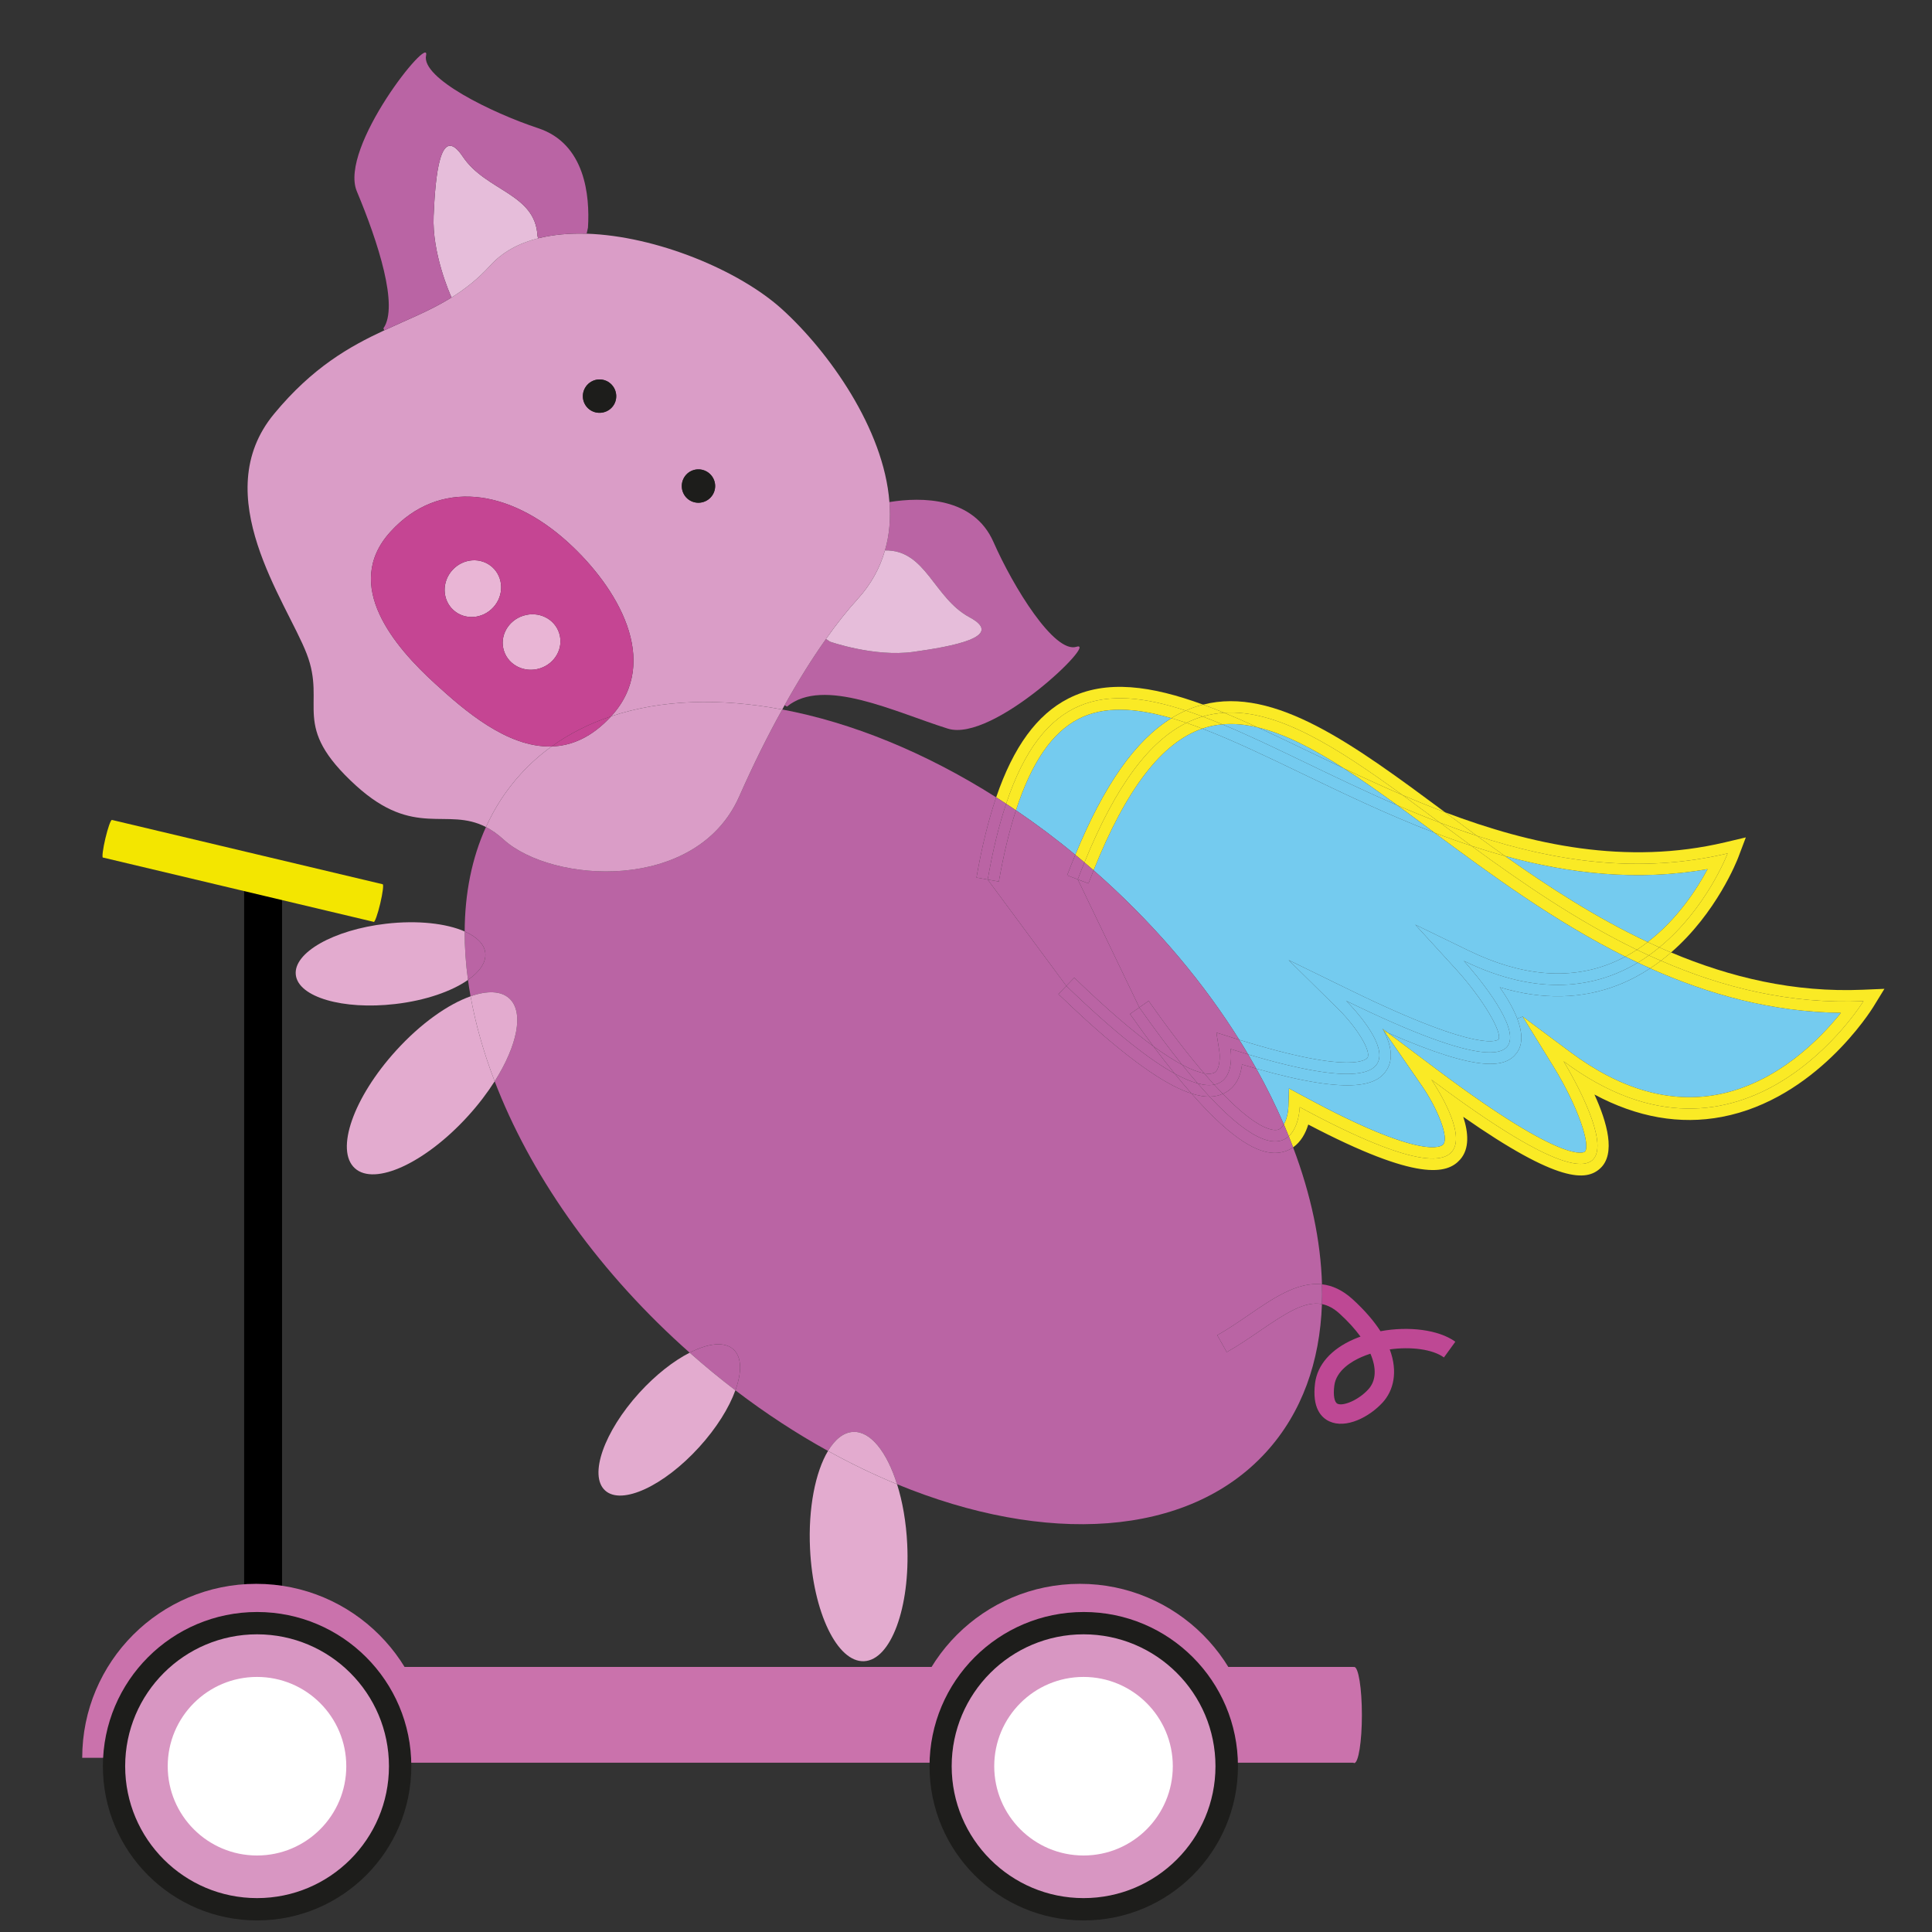 <?xml version="1.0" encoding="UTF-8"?>
<!-- Created with Inkscape (http://www.inkscape.org/) -->
<svg width="64" height="64" version="1.1" viewBox="0 0 16.933 16.933" xmlns="http://www.w3.org/2000/svg" xmlns:cc="http://creativecommons.org/ns#" xmlns:dc="http://purl.org/dc/elements/1.1/" xmlns:rdf="http://www.w3.org/1999/02/22-rdf-syntax-ns#">
 <rect x="0" y="0" width="16.933" height="16.933" fill="#333333" stroke="none"/>
 <defs>
  <clipPath id="clipPath742">
   <path d="m117.92 432.34h244.51v-36.306h-244.51z"/>
  </clipPath>
  <clipPath id="clipPath410">
   <path d="m152.42 751.89h341.58v-335.7h-341.58z"/>
  </clipPath>
 </defs>
 <g transform="translate(0 -280.07)">
  <g transform="matrix(.042 0 0 -.042 -4.232 312.11)">
   <g clip-path="url(#clipPath410)">
    <g transform="translate(484.92 551.5)">
     <path d="m0 0c-4.23-5.3-13.27-14.67-25.7-17.05-9.99-1.9-20.33 1.07-30.75 8.85l-9.96 7.42-1.12-0.45c-0.83 2.16-2.17 4.44-3.65 6.56 8.86-2.67 17.19-2.5 24.83 0.53 2.36 0.94 4.54 2.1 6.54 3.43 12.19-5.45 25.43-9.12 39.81-9.29" fill="#74cbef"/>
    </g>
    <g transform="translate(457.1 581.49)">
     <path d="m0 0c-2.2-4.1-6.28-10.45-12.5-15.22-10.72 5.05-20.64 11.48-29.79 17.96 13.34-3.66 27.54-5.32 42.29-2.74" fill="#74cbef"/>
    </g>
    <g transform="translate(449.48,564.1)">
     <path d="m0 0c-0.68-0.6-1.39-1.17-2.12-1.73-0.85 0.36-1.69 0.73-2.52 1.11 0.76 0.54 1.49 1.1 2.19 1.68 0.81-0.37 1.63-0.72 2.45-1.06" fill="#faea25"/>
    </g>
    <g transform="translate(447.36 562.37)">
     <path d="m0 0c-0.73-0.55-1.47-1.08-2.25-1.58-0.87 0.38-1.73 0.78-2.58 1.18 0.8 0.48 1.57 0.99 2.31 1.51 0.83-0.38 1.67-0.75 2.52-1.11" fill="#faea25"/>
    </g>
    <g transform="translate(444.6 566.27)">
     <path d="m0 0c0.8-0.38 1.61-0.75 2.43-1.11-0.7-0.58-1.43-1.14-2.19-1.68-0.84 0.39-1.67 0.78-2.49 1.18 0.78 0.51 1.53 1.04 2.25 1.61" fill="#faea25"/>
    </g>
    <g transform="translate(442.35 564.66)">
     <path d="m0 0c0.82-0.4 1.65-0.79 2.49-1.18-0.74-0.52-1.51-1.03-2.31-1.51-0.87 0.41-1.74 0.83-2.6 1.26 0.83 0.45 1.64 0.92 2.42 1.43" fill="#faea25"/>
    </g>
    <g transform="translate(444.6 566.27)">
     <path d="m0 0c-0.72-0.57-1.47-1.1-2.25-1.61-12.57 6.09-24.03 14-34.56 21.7 2.31-0.77 4.65-1.48 7.02-2.13 9.15-6.48 19.07-12.91 29.79-17.96" fill="#faea25"/>
    </g>
    <g transform="translate(402.34 593.34)">
     <path d="m0 0c17.97-6.8 37.8-11.11 58.39-6.26l4.35 1.03-1.58-4.18c-0.23-0.6-4.49-11.56-14.02-19.83-0.82 0.34-1.64 0.69-2.45 1.06 9.88 8.11 14.25 19.61 14.25 19.61-18.43-4.35-36.02-1.66-52.32 3.67-2.26 1.66-4.46 3.29-6.62 4.9" fill="#faea25"/>
    </g>
    <g transform="translate(400.08 589.1)">
     <path d="m0 0c11.8-8.74 25.02-18.49 39.85-25.87-1-0.53-2.04-1.02-3.12-1.45-8.75-3.48-18.7-2.57-29.55 2.7l-11.17 5.42 8.38-9.16c5.94-6.49 9.9-13.55 8.98-14.78-0.02-0.03-2.96-3.37-30.73 10.18l-13.05 6.37 10.34-10.2c3.95-3.89 6.93-8.83 6.12-10.17-0.09-0.16-2.61-3.78-26.76 3.74-7.25 11.58-16.67 22.92-28.04 33.26-0.78 0.71-1.57 1.41-2.36 2.11 6.8 16.97 14.24 26.66 22.68 29.56 6.46-2.46 13.48-5.84 20.89-9.41 8.51-4.1 17.74-8.54 27.54-12.3" fill="#74cbef"/>
    </g>
    <g transform="translate(418.51 550.72)">
     <path d="m0 0 6.51-10.57c5.13-8.34 7.73-16.45 6.46-17.62-0.15-0.13-3.91-3.06-30.58 16.92l-10.52 7.89c19.68-8.65 24.72-7.1 26.88-4.22 1.39 1.86 1.17 4.42 0.13 7.15z" fill="#74cbef"/>
    </g>
    <g transform="translate(408.96 588.44)">
     <path d="m0 0c16.3-5.33 33.89-8.02 52.32-3.67 0 0-4.37-11.5-14.25-19.61-0.82 0.36-1.63 0.73-2.43 1.11 6.22 4.77 10.3 11.12 12.5 15.22-14.75-2.58-28.95-0.92-42.29 2.74-1.99 1.41-3.94 2.82-5.85 4.21" fill="#faea25"/>
    </g>
    <g transform="translate(402.34 593.34)">
     <path d="m0 0c2.16-1.61 4.36-3.24 6.62-4.9-2.61 0.86-5.18 1.77-7.72 2.75-2.67 1.98-5.28 3.91-7.83 5.77 2.92-1.26 5.89-2.47 8.92-3.62z" fill="#faea25"/>
    </g>
    <g transform="translate(401.24 591.19)">
     <path d="m0 0c2.54-0.98 5.11-1.89 7.72-2.75 1.91-1.39 3.86-2.8 5.85-4.21-2.37 0.65-4.71 1.36-7.02 2.13-2.22 1.62-4.4 3.24-6.55 4.83" fill="#faea25"/>
    </g>
    <g transform="translate(407.79 586.36)">
     <path d="m0 0c10.53-7.7 21.99-15.61 34.56-21.7-0.78-0.51-1.59-0.98-2.42-1.43-14.83 7.38-28.05 17.13-39.85 25.87 2.53-0.97 5.1-1.89 7.71-2.74" fill="#faea25"/>
    </g>
    <g transform="translate(401.24 591.19)">
     <path d="m0 0c2.15-1.59 4.33-3.21 6.55-4.83-2.61 0.85-5.18 1.77-7.71 2.74-0.2 0.15-0.39 0.29-0.58 0.43-2.44 1.81-4.84 3.59-7.19 5.3 2.93-1.27 5.9-2.49 8.93-3.64" fill="#faea25"/>
    </g>
    <g transform="translate(386.31 472.94)">
     <path d="m0 0c1.64 1.8 1.72 4.44 0.43 7.43-0.63-0.2-1.25-0.43-1.84-0.69-1.96-0.85-5.3-2.76-5.7-5.99-0.25-2.02 0.01-3.47 0.68-3.77 1.17-0.54 4.37 0.75 6.43 3.02m18.15 9.93-2.38-3.28c-2.38 1.72-6.88 2.29-11.31 1.68 1.79-4.78 0.73-8.65-1.46-11.06-2.83-3.1-7.68-5.55-11.12-3.97-1.73 0.79-3.64 2.81-3.01 7.94 0.48 3.88 3.36 7.15 8.1 9.21 0.45 0.2 0.92 0.38 1.39 0.55-1.15 1.58-2.61 3.19-4.37 4.79-1.22 1.11-2.43 1.75-3.68 1.99 0.05 1.36 0.06 2.74 0.01 4.13 2.13-0.24 4.26-1.18 6.4-3.12 2.55-2.33 4.45-4.56 5.81-6.67 5.88 1.09 12.13 0.33 15.62-2.19" fill="#be4894"/>
    </g>
    <g transform="translate(393.41 596.96)">
     <path d="m0 0c2.55-1.86 5.16-3.79 7.83-5.77-3.03 1.15-6 2.37-8.93 3.64-3.82 2.78-7.52 5.39-11.1 7.68 3.94-1.87 8.01-3.75 12.2-5.55" fill="#faea25"/>
    </g>
    <g transform="translate(390.38 547.34)">
     <path d="m0 0c-0.26 0.11-0.52 0.22-0.79 0.35l-0.36 0.51z" fill="#faea25"/>
    </g>
    <g transform="translate(381.21 602.51)">
     <path d="m0 0c3.58-2.29 7.28-4.9 11.1-7.68-13.34 5.76-25.59 12.35-36.46 16.87 2.36 0.21 4.81-0.02 7.35-0.63 3.69-1.67 7.49-3.51 11.4-5.39 2.16-1.04 4.36-2.1 6.61-3.17" fill="#74cbef"/>
    </g>
    <g transform="translate(376.63 494.85)">
     <path d="m0 0c0.05-1.39 0.04-2.77-0.01-4.13-3.53 0.68-7.41-1.78-12.93-5.57-2.21-1.51-4.49-3.08-6.93-4.45l-1.98 3.53c2.28 1.28 4.48 2.8 6.62 4.26 4.99 3.42 10.09 6.93 15.23 6.36" fill="#ba64a4"/>
    </g>
    <g transform="translate(381.21 602.51)">
     <path d="m0 0c-2.25 1.07-4.45 2.13-6.61 3.17-3.91 1.88-7.71 3.72-11.4 5.39 5.59-1.32 11.6-4.44 18.01-8.56" fill="#74cbef"/>
    </g>
    <g transform="translate(363.69 485.15)">
     <path d="m0 0c5.52 3.79 9.4 6.25 12.93 5.57-0.41-11.99-4.17-22.67-11.62-30.86-16.32-17.96-46.18-19.44-77.04-6.73-2.11 6.72-5.52 11.1-9.16 10.92-2-0.09-3.79-1.54-5.25-3.97-6.53 3.6-13.01 7.82-19.33 12.65 1.38 3.79 1.35 6.94-0.41 8.54-1.85 1.69-5.24 1.3-9.13-0.69-0.54 0.48-1.08 0.96-1.62 1.45-18.51 16.82-31.84 36.31-39.07 55.18 4.74 7.47 6.18 14.46 3.04 17.31-1.75 1.59-4.64 1.64-8.07 0.43-0.21 1.15-0.39 2.29-0.54 3.42 2.47 1.72 3.83 3.7 3.61 5.65-0.21 1.83-1.79 3.36-4.3 4.46 0.03 7.9 1.48 15.27 4.44 21.79 1.19-0.61 2.41-1.45 3.68-2.61 10.06-9.14 40.27-11.18 49.18 9.01 2.9 6.56 5.92 12.66 8.97 18.13 14.4-2.7 29.76-8.9 44.64-18.33-1.62-4.77-2.99-10.33-4.11-16.74l2.34-0.42 16.41-22.19-1.65-1.71c2.03-1.96 3.94-3.75 5.73-5.38 10.75-9.77 17.55-13.93 22.04-15.37 2.28-2.6 4.32-4.69 6.15-6.35 6.89-6.26 10.75-6.5 13.29-5.74 0.66 0.2 1.24 0.5 1.76 0.86 3.73-9.86 5.78-19.54 6.03-28.58-5.14 0.57-10.24-2.94-15.23-6.36-2.14-1.46-4.34-2.98-6.62-4.26l1.98-3.53c2.44 1.37 4.72 2.94 6.93 4.45" fill="#ba64a4"/>
    </g>
    <g transform="translate(381.21 602.51)">
     <path d="m0 0c-6.41 4.12-12.42 7.24-18.01 8.56-2.38 1.1-4.72 2.12-7 3.05 11.03 0.72 23.25-7.01 37.21-17.16-4.19 1.8-8.26 3.68-12.2 5.55" fill="#faea25"/>
    </g>
    <g transform="translate(390.2 539.69)">
     <path d="m0 0c-1.84-3.07-6.7-5.67-27.28 0.17-0.55 0.99-1.12 1.98-1.7 2.97 45.66-13.61 20.46 11.17 20.46 11.17 58.16-28.38 24.55 8.34 24.55 8.34 15.69-7.62 27.62-5.57 36.3-0.37 0.85-0.4 1.71-0.8 2.58-1.18-2-1.33-4.18-2.49-6.54-3.43-7.64-3.03-15.97-3.2-24.83-0.53 1.48-2.12 2.82-4.4 3.65-6.56 1.04-2.73 1.26-5.29-0.13-7.15-2.16-2.88-7.2-4.43-26.88 4.22l-1.15 0.86 0.36-0.51c-0.02 0-0.04 0.01-0.06 0.02 1.42-2.73 2.1-5.65 0.67-8.02" fill="#74cbef"/>
    </g>
    <g transform="translate(373.77 528.19)">
     <path d="m0 0c-0.55-1.8-1.54-3.63-3.17-4.76-0.29 0.77-0.59 1.54-0.9 2.32 2.19 1.99 2.29 6.08 2.29 6.08 50.19-27.13 27.48 5.72 27.48 5.72 55.62-41.67 27.58 3.84 27.58 3.84 37.58-28.04 62.58 12.55 62.58 12.55-15.35-0.66-29.38 2.83-42.27 8.43 0.73 0.56 1.44 1.13 2.12 1.73 12.31-5.19 25.64-8.4 40.05-7.78l4.47 0.19-2.34-3.81c-0.49-0.78-12.01-19.18-31.55-22.91-8.77-1.68-17.7-0.11-26.62 4.66 2.65-5.8 4.51-12.4 1.19-15.42-2.86-2.62-8.62-3.16-28.57 10.77 1.07-3.27 1.36-6.68-0.67-8.94-2.65-2.96-8.68-4.71-31.67 7.33" fill="#faea25"/>
    </g>
    <g transform="translate(368.67 528.23)">
     <path d="m0 0c0.64 1.11 0.92 2.75 0.95 3.67l0.12 3.83 3.38-1.81c24.65-13.33 28.44-10.28 28.79-9.89 1.3 1.45-1.25 7.62-4.39 12.17l-7.93 11.49c0.27-0.13 0.53-0.24 0.79-0.35l10.52-7.89c26.67-19.98 30.43-17.05 30.58-16.92 1.27 1.17-1.33 9.28-6.46 17.62l-6.51 10.57 9.96-7.42c10.42-7.78 20.76-10.75 30.75-8.85 12.43 2.38 21.47 11.75 25.7 17.05-14.38 0.17-27.62 3.84-39.81 9.29 0.78 0.5 1.52 1.03 2.25 1.58 12.89-5.6 26.92-9.09 42.27-8.43 0 0-25-40.59-62.58-12.55 0 0 28.04-45.51-27.58-3.84 0 0 22.71-32.85-27.48-5.72 0 0-0.1-4.09-2.29-6.08-0.33 0.82-0.67 1.65-1.03 2.48" fill="#faea25"/>
    </g>
    <g transform="translate(369.62 531.9)">
     <path d="m0 0c-0.03-0.92-0.31-2.56-0.95-3.67-1.67 3.87-3.58 7.76-5.75 11.63 20.58-5.84 25.44-3.24 27.28-0.17 1.43 2.37 0.75 5.29-0.67 8.02 0.02-0.01 0.04-0.02 0.06-0.02l7.93-11.49c3.14-4.55 5.69-10.72 4.39-12.17-0.35-0.39-4.14-3.44-28.79 9.89l-3.38 1.81z" fill="#74cbef"/>
    </g>
    <g transform="translate(372.54 601.4)">
     <path d="m0 0c-7.41 3.57-14.43 6.95-20.89 9.41 0.26 0.09 0.51 0.17 0.77 0.25 1.12 0.33 2.26 0.54 3.43 0.64 10.87-4.52 23.12-11.11 36.46-16.87 2.35-1.71 4.75-3.49 7.19-5.3 0.19-0.14 0.38-0.28 0.58-0.43-9.8 3.76-19.03 8.2-27.54 12.3" fill="#74cbef"/>
    </g>
    <g transform="translate(368.67 528.23)">
     <path d="m0 0c-0.32-0.54-0.71-0.96-1.21-1.11-0.74-0.22-3.88-0.42-11.53 7.48 0.15 0.06 0.29 0.13 0.43 0.2 2.49 1.3 3.35 3.8 3.59 5.93 1.03-0.31 2.02-0.6 2.97-0.87 2.17-3.87 4.08-7.76 5.75-11.63" fill="#ba64a4"/>
    </g>
    <g transform="translate(369.7 525.75)">
     <path d="m0 0c-2.33-2.14-7.04-1.89-16.53 8.26 1.12 0.02 2.02 0.25 2.76 0.59 7.65-7.9 10.79-7.7 11.53-7.48 0.5 0.15 0.89 0.57 1.21 1.11 0.36-0.83 0.7-1.66 1.03-2.48" fill="#ba64a4"/>
    </g>
    <g transform="translate(368.84 522.57)">
     <path d="m0 0c-2.54-0.76-6.4-0.52-13.29 5.74-1.83 1.66-3.87 3.75-6.15 6.35 1.49-0.48 2.73-0.66 3.77-0.65 9.49-10.15 14.2-10.4 16.53-8.26 0.31-0.78 0.61-1.55 0.9-2.32-0.52-0.36-1.1-0.66-1.76-0.86" fill="#ba64a4"/>
    </g>
    <g transform="translate(359.37 545.88)">
     <path d="m0 0c24.15-7.52 26.67-3.9 26.76-3.74 0.81 1.34-2.17 6.28-6.12 10.17l-10.34 10.2 13.05-6.37c27.77-13.55 30.71-10.21 30.73-10.18 0.92 1.23-3.04 8.29-8.98 14.78l-8.38 9.16 11.17-5.42c10.85-5.27 20.8-6.18 29.55-2.7 1.08 0.43 2.12 0.92 3.12 1.45 0.86-0.43 1.73-0.85 2.6-1.26-8.68-5.2-20.61-7.25-36.3 0.37 0 0 33.61-36.72-24.55-8.34 0 0 25.2-24.78-20.46-11.17-0.6 1.02-1.22 2.03-1.85 3.05" fill="#74cbef"/>
    </g>
    <g transform="translate(357.55 543.96)">
     <path d="m0 0c1.27-0.4 2.5-0.78 3.67-1.13 0.58-0.99 1.15-1.98 1.7-2.97-0.95 0.27-1.94 0.56-2.97 0.87-0.24-2.13-1.1-4.63-3.59-5.93-0.14-0.07-0.28-0.14-0.43-0.2-0.57 0.59-1.17 1.22-1.8 1.91 4.5 0.88 3.42 7.45 3.42 7.45" fill="#ba64a4"/>
    </g>
    <g transform="translate(351.82 615.82)">
     <path d="m0 0c15 3.85 31.48-8.37 50.51-22.48-3.03 1.15-6 2.36-8.92 3.62-13.96 10.15-26.18 17.88-37.21 17.16-1.48 0.61-2.94 1.18-4.38 1.7" fill="#faea25"/>
    </g>
    <g transform="translate(357.55 543.96)">
     <path d="m0 0s1.08-6.57-3.42-7.45c-0.67 0.74-1.37 1.53-2.09 2.38 1.22-0.22 1.85-0.02 2.11 0.11 1.22 0.64 1.23 3.41 1.05 4.58l-0.6 3.79 3.66-1.15c0.38-0.12 0.75-0.23 1.11-0.34 0.63-1.02 1.25-2.03 1.85-3.05-1.17 0.35-2.4 0.73-3.67 1.13" fill="#ba64a4"/>
    </g>
    <g transform="translate(351.72 613.33)">
     <path d="m0 0c1.47 0.43 2.96 0.69 4.48 0.79 2.28-0.93 4.62-1.95 7-3.05-2.54 0.61-4.99 0.84-7.35 0.63-1.4 0.58-2.78 1.13-4.13 1.63" fill="#faea25"/>
    </g>
    <g transform="translate(356.2 614.12)">
     <path d="m0 0c-1.52-0.1-3.01-0.36-4.48-0.79-1.19 0.45-2.36 0.87-3.51 1.24 0.94 0.42 1.9 0.77 2.87 1.05 0.25 0.07 0.5 0.14 0.74 0.2 1.44-0.52 2.9-1.09 4.38-1.7" fill="#faea25"/>
    </g>
    <g transform="translate(352.03 538.89)">
     <path d="m0 0c-3.22 3.75-7.05 8.66-11.57 15.1l-1.95-1.37v0.01l-12.84 26.72 2.23-0.85c0.35 0.94 0.71 1.85 1.07 2.75 0.79-0.7 1.58-1.4 2.36-2.11 11.37-10.34 20.79-21.68 28.04-33.26-0.36 0.11-0.73 0.22-1.11 0.34l-3.66 1.15 0.6-3.79c0.18-1.17 0.17-3.94-1.05-4.58-0.26-0.13-0.89-0.33-2.11-0.11z" fill="#ba64a4"/>
    </g>
    <g transform="translate(350.7 536.77)">
     <path d="m0 0c1.4-0.38 2.53-0.43 3.43-0.26 0.63-0.69 1.23-1.32 1.8-1.91-0.74-0.34-1.64-0.57-2.76-0.59-0.78 0.85-1.61 1.77-2.47 2.76" fill="#ba64a4"/>
    </g>
    <g transform="translate(348.35 612.01)">
     <path d="m0 0c1.11 0.55 2.23 0.98 3.37 1.32 1.35-0.5 2.73-1.05 4.13-1.63-1.17-0.1-2.31-0.31-3.43-0.64-0.26-0.08-0.51-0.16-0.77-0.25-1.12 0.43-2.22 0.83-3.3 1.2" fill="#faea25"/>
    </g>
    <g transform="translate(340.46 553.99)">
     <path d="m0 0c4.52-6.44 8.35-11.35 11.57-15.1-1.05 0.19-2.52 0.68-4.58 1.77-2.67 3.32-5.64 7.28-8.94 11.96z" fill="#ba64a4"/>
    </g>
    <g transform="translate(351.72 613.33)">
     <path d="m0 0c-1.14-0.34-2.26-0.77-3.37-1.32-1.07 0.36-2.11 0.69-3.14 0.98 0.98 0.61 1.98 1.13 3 1.58 1.15-0.37 2.32-0.79 3.51-1.24" fill="#faea25"/>
    </g>
    <g transform="translate(347.45 540.66)">
     <path d="m0 0c2.06-1.09 3.53-1.58 4.58-1.77h0.01c0.72-0.85 1.42-1.64 2.09-2.38-0.9-0.17-2.03-0.12-3.43 0.26-1.03 1.19-2.11 2.48-3.25 3.89" fill="#ba64a4"/>
    </g>
    <g transform="translate(350.7 536.77)">
     <path d="m0 0c0.86-0.99 1.69-1.91 2.47-2.76-1.04-0.01-2.28 0.17-3.77 0.65-1.12 1.26-2.28 2.65-3.51 4.16 1.89-1.04 3.48-1.69 4.81-2.05" fill="#ba64a4"/>
    </g>
    <g transform="translate(348.35 612.01)">
     <path d="m0 0c1.08-0.37 2.18-0.77 3.3-1.2-8.44-2.9-15.88-12.59-22.68-29.56-0.63 0.55-1.27 1.1-1.91 1.63 6.68 16.42 13.71 25.37 21.29 29.13" fill="#faea25"/>
    </g>
    <g transform="translate(347.45 540.66)">
     <path d="m0 0c1.14-1.41 2.22-2.7 3.25-3.89-1.33 0.36-2.92 1.01-4.81 2.05-1.39 1.72-2.87 3.61-4.43 5.69 2.4-1.75 4.38-2.98 5.99-3.85" fill="#ba64a4"/>
    </g>
    <g transform="translate(325.15 584.48)">
     <path d="m0 0c6.01 14.59 12.52 23.86 20.06 28.51 1.03-0.29 2.07-0.62 3.14-0.98-7.58-3.76-14.61-12.71-21.29-29.13-0.63 0.55-1.27 1.08-1.91 1.6" fill="#faea25"/>
    </g>
    <g transform="translate(347.45 540.66)">
     <path d="m0 0c-1.61 0.87-3.59 2.1-5.99 3.85-1.54 2.06-3.17 4.31-4.89 6.75l1.94 1.36c3.3-4.68 6.27-8.64 8.94-11.96" fill="#ba64a4"/>
    </g>
    <g transform="translate(341.46 544.51)">
     <path d="m0 0c1.56-2.08 3.04-3.97 4.43-5.69-5.08 2.79-12.31 8.34-22.61 18.3l1.66 1.71c7.01-6.79 12.4-11.32 16.52-14.32" fill="#ba64a4"/>
    </g>
    <g transform="translate(345.21 612.99)">
     <path d="m0 0c-7.54-4.65-14.05-13.92-20.06-28.51-4.05 3.36-8.19 6.45-12.38 9.29 3.23 9.96 7.55 16.25 13.08 19.08 5.32 2.73 11.87 2.32 19.36 0.14" fill="#74cbef"/>
    </g>
    <g transform="translate(338.51 552.63)">
     <path d="m0 0v-0.01l-1.94-1.36c1.72-2.44 3.35-4.69 4.89-6.75-4.12 3-9.51 7.53-16.52 14.32l-1.66-1.71-16.41 22.19 2.33-0.41c0.99 5.64 2.18 10.59 3.57 14.87 4.19-2.84 8.33-5.93 12.38-9.29-0.57-1.38-1.14-2.81-1.7-4.29l2.22-0.84z" fill="#ba64a4"/>
    </g>
    <g transform="translate(323.28 557.12)">
     <path d="m0 0c10.3-9.96 17.53-15.51 22.61-18.3 1.23-1.51 2.39-2.9 3.51-4.16-4.49 1.44-11.29 5.6-22.04 15.37-1.79 1.63-3.7 3.42-5.73 5.38z" fill="#ba64a4"/>
    </g>
    <g transform="translate(327.06 582.88)">
     <path d="m0 0c0.64-0.53 1.28-1.08 1.91-1.63-0.36-0.9-0.72-1.81-1.07-2.75l-2.23 0.85c0.46 1.21 0.92 2.39 1.39 3.53" fill="#ba64a4"/>
    </g>
    <g transform="translate(325.15 584.48)">
     <path d="m0 0c0.64-0.52 1.28-1.05 1.91-1.6-0.47-1.14-0.93-2.32-1.39-3.53l-2.22 0.84c0.56 1.48 1.13 2.91 1.7 4.29" fill="#ba64a4"/>
    </g>
    <g transform="translate(325.85 612.85)">
     <path d="m0 0c-5.53-2.83-9.85-9.12-13.08-19.08-0.68 0.46-1.36 0.92-2.05 1.36 7.64 22.92 20.57 25 37.49 19.44-1.02-0.45-2.02-0.97-3-1.58-7.49 2.18-14.04 2.59-19.36-0.14" fill="#faea25"/>
    </g>
    <g transform="translate(348.21 614.57)">
     <path d="m0 0c-16.92 5.56-29.85 3.48-37.49-19.44-0.69 0.46-1.39 0.91-2.08 1.34 3.62 10.59 8.53 17.27 15.04 20.61 7.94 4.07 17.43 2.65 28.14-1.26-0.24-0.06-0.49-0.13-0.74-0.2-0.97-0.28-1.93-0.63-2.87-1.05" fill="#faea25"/>
    </g>
    <g transform="translate(310.72 595.13)">
     <path d="m0 0c0.69-0.44 1.37-0.9 2.05-1.36-1.39-4.28-2.58-9.23-3.57-14.87l-2.33 0.41c1.08 6.13 2.36 11.37 3.85 15.82" fill="#ba64a4"/>
    </g>
    <g transform="translate(308.64 596.47)">
     <path d="m0 0c0.69-0.43 1.39-0.88 2.08-1.34-1.49-4.45-2.77-9.69-3.85-15.82l-2.34 0.42c1.12 6.41 2.49 11.97 4.11 16.74" fill="#ba64a4"/>
    </g>
    <g transform="translate(273.95 628.96)">
     <path d="m0 0s9.27-3.26 17.36-2.14c8.1 1.13 19.37 3.15 11.77 7.23-7.5 4.02-9.07 14.12-17.65 13.95 0.96 3.26 1.21 6.68 0.93 10.1h0.09c6.61 1.06 17.48 1.07 21.63-8.35 4.15-9.43 12.72-23.33 17.33-21.86 4.63 1.45-17.39-20.01-26.83-17.09-11.02 3.43-25.98 10.89-33.59 4.61l-0.5 0.28c2.89 5.21 5.8 9.83 8.64 13.83z" fill="#ba64a4"/>
    </g>
    <g transform="translate(285.43 648)">
     <path d="m0 0c8.58 0.17 10.15-9.93 17.65-13.95 7.6-4.08-3.67-6.1-11.77-7.23-8.09-1.12-17.36 2.14-17.36 2.14l-0.82 0.56c2.25 3.19 4.47 5.98 6.6 8.32 2.84 3.12 4.69 6.56 5.7 10.16" fill="#e6bdda"/>
    </g>
    <g transform="translate(290.08 440.61)">
     <path d="m0 0c0.63-13.21-3.4-24.14-9-24.411-5.6-0.259-10.65 10.231-11.28 23.451-0.41 8.5 1.12 16.05 3.75 20.43 4.8-2.66 9.62-4.98 14.41-6.95 1.14-3.61 1.9-7.9 2.12-12.52" fill="#e3abcf"/>
    </g>
    <g transform="translate(264 614.8)">
     <path d="m0 0c-13.06 2.47-25.32 2.06-35.71-1.42l0.09 0.09c10.41 11.45 1.2 26.86-9.09 36.22-12.25 11.13-26.9 13.36-37.06 2.19-10.16-11.18 0.93-24.05 9.38-31.74 5.83-5.3 14.9-13.34 24.27-13.05-2.35-1.69-4.52-3.62-6.49-5.79-3-3.3-5.4-7-7.22-11.03-8.21 4.24-14.92-2.43-27.1 8.63-13.93 12.67-6.09 16.62-10.31 27.53-4.22 10.9-20.83 33.07-6.83 50.03 8.05 9.75 15.78 14.09 23.02 17.46 4.92 2.29 9.61 4.1 14.04 6.86 2.81 1.75 5.52 3.86 8.11 6.71 2.56 2.82 6 4.64 9.96 5.64 3.11 0.77 6.53 1.08 10.12 0.96 14.61-0.48 31.89-7.68 40.82-15.8 9.63-8.75 21.2-24.89 22.36-40.19 0.28-3.42 0.03-6.84-0.93-10.1-1.01-3.6-2.86-7.04-5.7-10.16-2.13-2.34-4.35-5.13-6.6-8.32-2.84-4-5.75-8.62-8.64-13.83-0.17-0.29-0.33-0.59-0.49-0.89m-40.48 62.81c1.43-1.29 3.64-1.18 4.94 0.24 1.29 1.42 1.17 3.62-0.25 4.92-1.42 1.29-3.61 1.19-4.91-0.24-1.29-1.42-1.2-3.62 0.22-4.92m20.65-18.77c1.43-1.29 3.63-1.17 4.92 0.25 1.3 1.43 1.19 3.61-0.23 4.91-1.42 1.29-3.63 1.2-4.92-0.22-1.29-1.43-1.19-3.64 0.23-4.94" fill="#da9dc7"/>
    </g>
    <g transform="translate(278.8 464.05)">
     <path d="m0 0c3.64 0.18 7.05-4.2 9.16-10.92-4.79 1.97-9.61 4.29-14.41 6.95 1.46 2.43 3.25 3.88 5.25 3.97" fill="#e3abcf"/>
    </g>
    <g transform="translate(264 614.8)">
     <path d="m0 0c-3.05-5.47-6.07-11.57-8.97-18.13-8.91-20.19-39.12-18.15-49.18-9.01-1.27 1.16-2.49 2-3.68 2.61 1.82 4.03 4.22 7.73 7.22 11.03 1.97 2.17 4.14 4.1 6.49 5.79 4.16 0.13 8.39 1.9 12.41 6.29 10.39 3.48 22.65 3.89 35.71 1.42" fill="#da9dc7"/>
    </g>
    <g transform="translate(253.81 481.27)">
     <path d="m0 0c1.76-1.6 1.79-4.75 0.41-8.54-3.23 2.46-6.41 5.08-9.54 7.85 3.89 1.99 7.28 2.38 9.13 0.69" fill="#ba64a4"/>
    </g>
    <g transform="translate(254.22 472.73)">
     <path d="m0 0c-1.31-3.64-3.93-7.87-7.56-11.86-7.39-8.13-16.18-12.18-19.62-9.05-3.45 3.13-0.25 12.26 7.14 20.4 3.43 3.76 7.15 6.65 10.5 8.36 3.13-2.77 6.31-5.39 9.54-7.85" fill="#e3abcf"/>
    </g>
    <g transform="translate(249.09 659.09)">
     <path d="m0 0c-1.29-1.42-3.49-1.54-4.92-0.25-1.42 1.3-1.52 3.51-0.23 4.94 1.29 1.42 3.5 1.51 4.92 0.22 1.42-1.3 1.53-3.48 0.23-4.91" fill="#1d1d1b"/>
    </g>
    <g transform="translate(228.46,677.85)">
     <path d="m0 0c-1.3-1.42-3.51-1.53-4.94-0.24-1.42 1.3-1.51 3.5-0.22 4.92 1.3 1.43 3.49 1.53 4.91 0.24 1.42-1.3 1.54-3.5 0.25-4.92" fill="#1d1d1b"/>
    </g>
    <g transform="translate(215.88 607.09)">
     <path d="M 0,0 C 3.72,2.69 7.89,4.78 12.41,6.29 8.39,1.9 4.16,0.13 0,0" fill="#c54593"/>
    </g>
    <g transform="translate(213.45 623.39)">
     <path d="m0 0c-3.17-1.02-6.55 0.61-7.52 3.64-0.98 3.03 0.82 6.32 4.02 7.34 3.18 1.02 6.54-0.6 7.5-3.65 0.98-3.03-0.82-6.32-4-7.33" fill="#e9b5d5"/>
    </g>
    <g transform="translate(207.03 554.52)">
     <path d="m0 0c3.14-2.85 1.7-9.84-3.04-17.31-2.31 6.01-3.99 11.96-5.03 17.74 3.43 1.21 6.32 1.16 8.07-0.43" fill="#e3abcf"/>
    </g>
    <g transform="translate(202.03 564.02)">
     <path d="m0 0c0.22-1.95-1.14-3.93-3.61-5.65-0.47 3.45-0.7 6.82-0.69 10.11 2.51-1.1 4.09-2.63 4.3-4.46" fill="#ba64a4"/>
    </g>
    <g transform="translate(203.72 636.14)">
     <path d="m0 0c-2.25-2.48-5.99-2.73-8.34-0.59-2.35 2.13-2.46 5.88-0.21 8.35 2.25 2.48 5.99 2.73 8.34 0.59s2.46-5.88 0.21-8.35" fill="#e9b5d5"/>
    </g>
    <g transform="translate(198.96 554.95)">
     <path d="m0 0c1.04-5.78 2.72-11.73 5.03-17.74-1.53-2.4-3.39-4.86-5.56-7.24-8.9-9.79-19.47-14.67-23.62-10.9s-0.3 14.76 8.6 24.55c5.15 5.67 10.85 9.68 15.55 11.33" fill="#e3abcf"/>
    </g>
    <g transform="translate(182.23 651.88)">
     <path d="m0 0c10.16 11.17 24.81 8.94 37.06-2.19 10.29-9.36 19.5-24.77 9.09-36.22l-0.09-0.09c-4.52-1.51-8.69-3.6-12.41-6.29-9.37-0.29-18.44 7.75-24.27 13.05-8.45 7.69-19.54 20.56-9.38 31.74m13.15-16.33c2.35-2.14 6.09-1.89 8.34 0.59 2.25 2.47 2.14 6.21-0.21 8.35s-6.09 1.89-8.34-0.59c-2.25-2.47-2.14-6.22 0.21-8.35m10.55-8.52c0.97-3.03 4.35-4.66 7.52-3.64 3.18 1.01 4.98 4.3 4 7.33-0.96 3.05-4.32 4.67-7.5 3.65-3.2-1.02-5-4.31-4.02-7.34" fill="#c54593"/>
    </g>
    <g transform="translate(197.73 568.48)">
     <path d="m0 0c-0.01-3.29 0.22-6.66 0.69-10.11-3.39-2.38-8.87-4.3-15.19-5.03-10.92-1.27-20.21 1.45-20.74 6.08-0.54 4.62 7.87 9.4 18.79 10.67 6.6 0.77 12.61 0.08 16.45-1.61" fill="#e3abcf"/>
    </g>
    <g transform="translate(197.34 730.17)">
     <path d="m0 0c4.78-7.18 15.16-7.68 15.58-16.54l0.14-0.5c-3.96-1-7.4-2.82-9.96-5.64-2.59-2.85-5.3-4.96-8.11-6.71-0.41 0.88-4.08 9.28-3.74 17 0.35 8.16 1.3 19.56 6.09 12.39" fill="#e6bdda"/>
    </g>
    <g transform="translate(189.67 751.28)">
     <path d="m0 0c-1.02-4.73 13.63-11.94 23.41-15.18 9.78-3.23 10.8-14.06 10.38-20.74l-0.28-1.27c-3.59 0.12-7.01-0.19-10.12-0.96l-0.14 0.5c-0.42 8.86-10.8 9.36-15.58 16.54-4.79 7.17-5.74-4.23-6.09-12.39-0.34-7.72 3.33-16.12 3.74-17-4.43-2.76-9.12-4.57-14.04-6.86l-0.18 0.42c3.23 4.58-1.09 17.95-5.55 28.6-3.81 9.12 15.45 33.08 14.45 28.34" fill="#ba64a4"/>
    </g>
   </g>
  </g>
  <g transform="matrix(.042 0 0 -.042 2.472 287.79)">
   <path d="m0 0c6e-3 0.027 0.027 0.053 0.027 0.081 0 0.641-1.777 1.161-3.969 1.161-2.193 0-3.97-0.52-3.97-1.161 0-0.028 0.021-0.054 0.028-0.081h-0.028v-155.54h0.013c0.066-0.624 1.807-1.125 3.957-1.125 2.192 0 3.969 0.52 3.969 1.161 0 0.027-0.021 0.053-0.027 0.08z"/>
  </g>
  <g transform="matrix(.042 0 0 -.042 3.354 287.82)">
   <path d="m0 0c-0.01 2e-3 -0.024-0.017-0.036-0.021l7e-3 0.028-56.49 13.419-2e-3 -0.012c-0.243-0.012-0.835-1.696-1.342-3.829-0.516-2.175-0.747-3.983-0.514-4.039 0.01-3e-3 0.024 0.016 0.036 0.02l56.447-13.409v1e-3c8e-3 -9e-3 0.013-0.033 0.023-0.035 0.233-0.056 0.841 1.663 1.357 3.838 0.517 2.176 0.747 3.984 0.514 4.039" fill="#f3e600"/>
  </g>
  <g transform="matrix(.042 0 0 -.042 -4.232 312.11)">
   <g clip-path="url(#clipPath742)">
    <g transform="translate(190.53 396.04)">
     <path d="m0 0h-72.611c0 20.046 16.247 36.306 36.305 36.306s36.306-16.26 36.306-36.306" fill="#ca72ac"/>
    </g>
    <g transform="translate(362.43 396.04)">
     <path d="m 0,0 h -72.611 c 0,20.046 16.247,36.306 36.305,36.306 C -16.26,36.306 0,20.046 0,0" fill="#ca72ac"/>
    </g>
   </g>
  </g>
  <g transform="matrix(.042 0 0 -.042 11.869 294.68)">
   <path d="m0 0c-0.038 0-0.074-0.019-0.111-0.035v0.035h-231.73v-0.016c-0.86-0.165-1.549-4.578-1.549-10.011 0-5.538 0.716-10.029 1.599-10.029 0.062 0 0.122 0.028 0.182 0.07h231.43c0.06-0.042 0.12-0.07 0.182-0.07 0.883 0 1.599 4.491 1.599 10.029s-0.716 10.027-1.599 10.027" fill="#ca72ac"/>
  </g>
  <g transform="matrix(.042 0 0 -.042 3.605 295.55)">
   <path d="m0 0c0-17.773-14.408-32.181-32.182-32.181-17.773 0-32.181 14.408-32.181 32.181s14.408 32.182 32.181 32.182c17.774 0 32.182-14.409 32.182-32.182" fill="#1d1d1b"/>
  </g>
  <g transform="matrix(.042 0 0 -.042 3.409 295.55)">
   <path d="m0 0c0-15.2-12.323-27.523-27.524-27.523s-27.523 12.323-27.523 27.523c0 15.201 12.322 27.524 27.523 27.524s27.524-12.323 27.524-27.524" fill="#d896c2"/>
  </g>
  <g transform="matrix(.042 0 0 -.042 3.035 295.55)">
   <path d="m0 0c0-10.289-8.341-18.631-18.631-18.631s-18.632 8.342-18.632 18.631c0 10.29 8.342 18.632 18.632 18.632s18.631-8.342 18.631-18.632" fill="#fff"/>
  </g>
  <g transform="matrix(.042 0 0 -.042 10.85 295.55)">
   <path d="m0 0c0-17.773-14.408-32.181-32.182-32.181-17.773 0-32.181 14.408-32.181 32.181s14.408 32.182 32.181 32.182c17.774 0 32.182-14.409 32.182-32.182" fill="#1d1d1b"/>
  </g>
  <g transform="matrix(.042 0 0 -.042 10.653 295.55)">
   <path d="m0 0c0-15.2-12.322-27.523-27.523-27.523s-27.524 12.323-27.524 27.523c0 15.201 12.323 27.524 27.524 27.524s27.523-12.323 27.523-27.524" fill="#d896c2"/>
  </g>
  <g transform="matrix(.042 0 0 -.042 10.279 295.55)">
   <path d="m0 0c0-10.289-8.341-18.631-18.631-18.631s-18.632 8.342-18.632 18.631c0 10.29 8.342 18.632 18.632 18.632s18.631-8.342 18.631-18.632" fill="#fff"/>
  </g>
 </g>
</svg>
